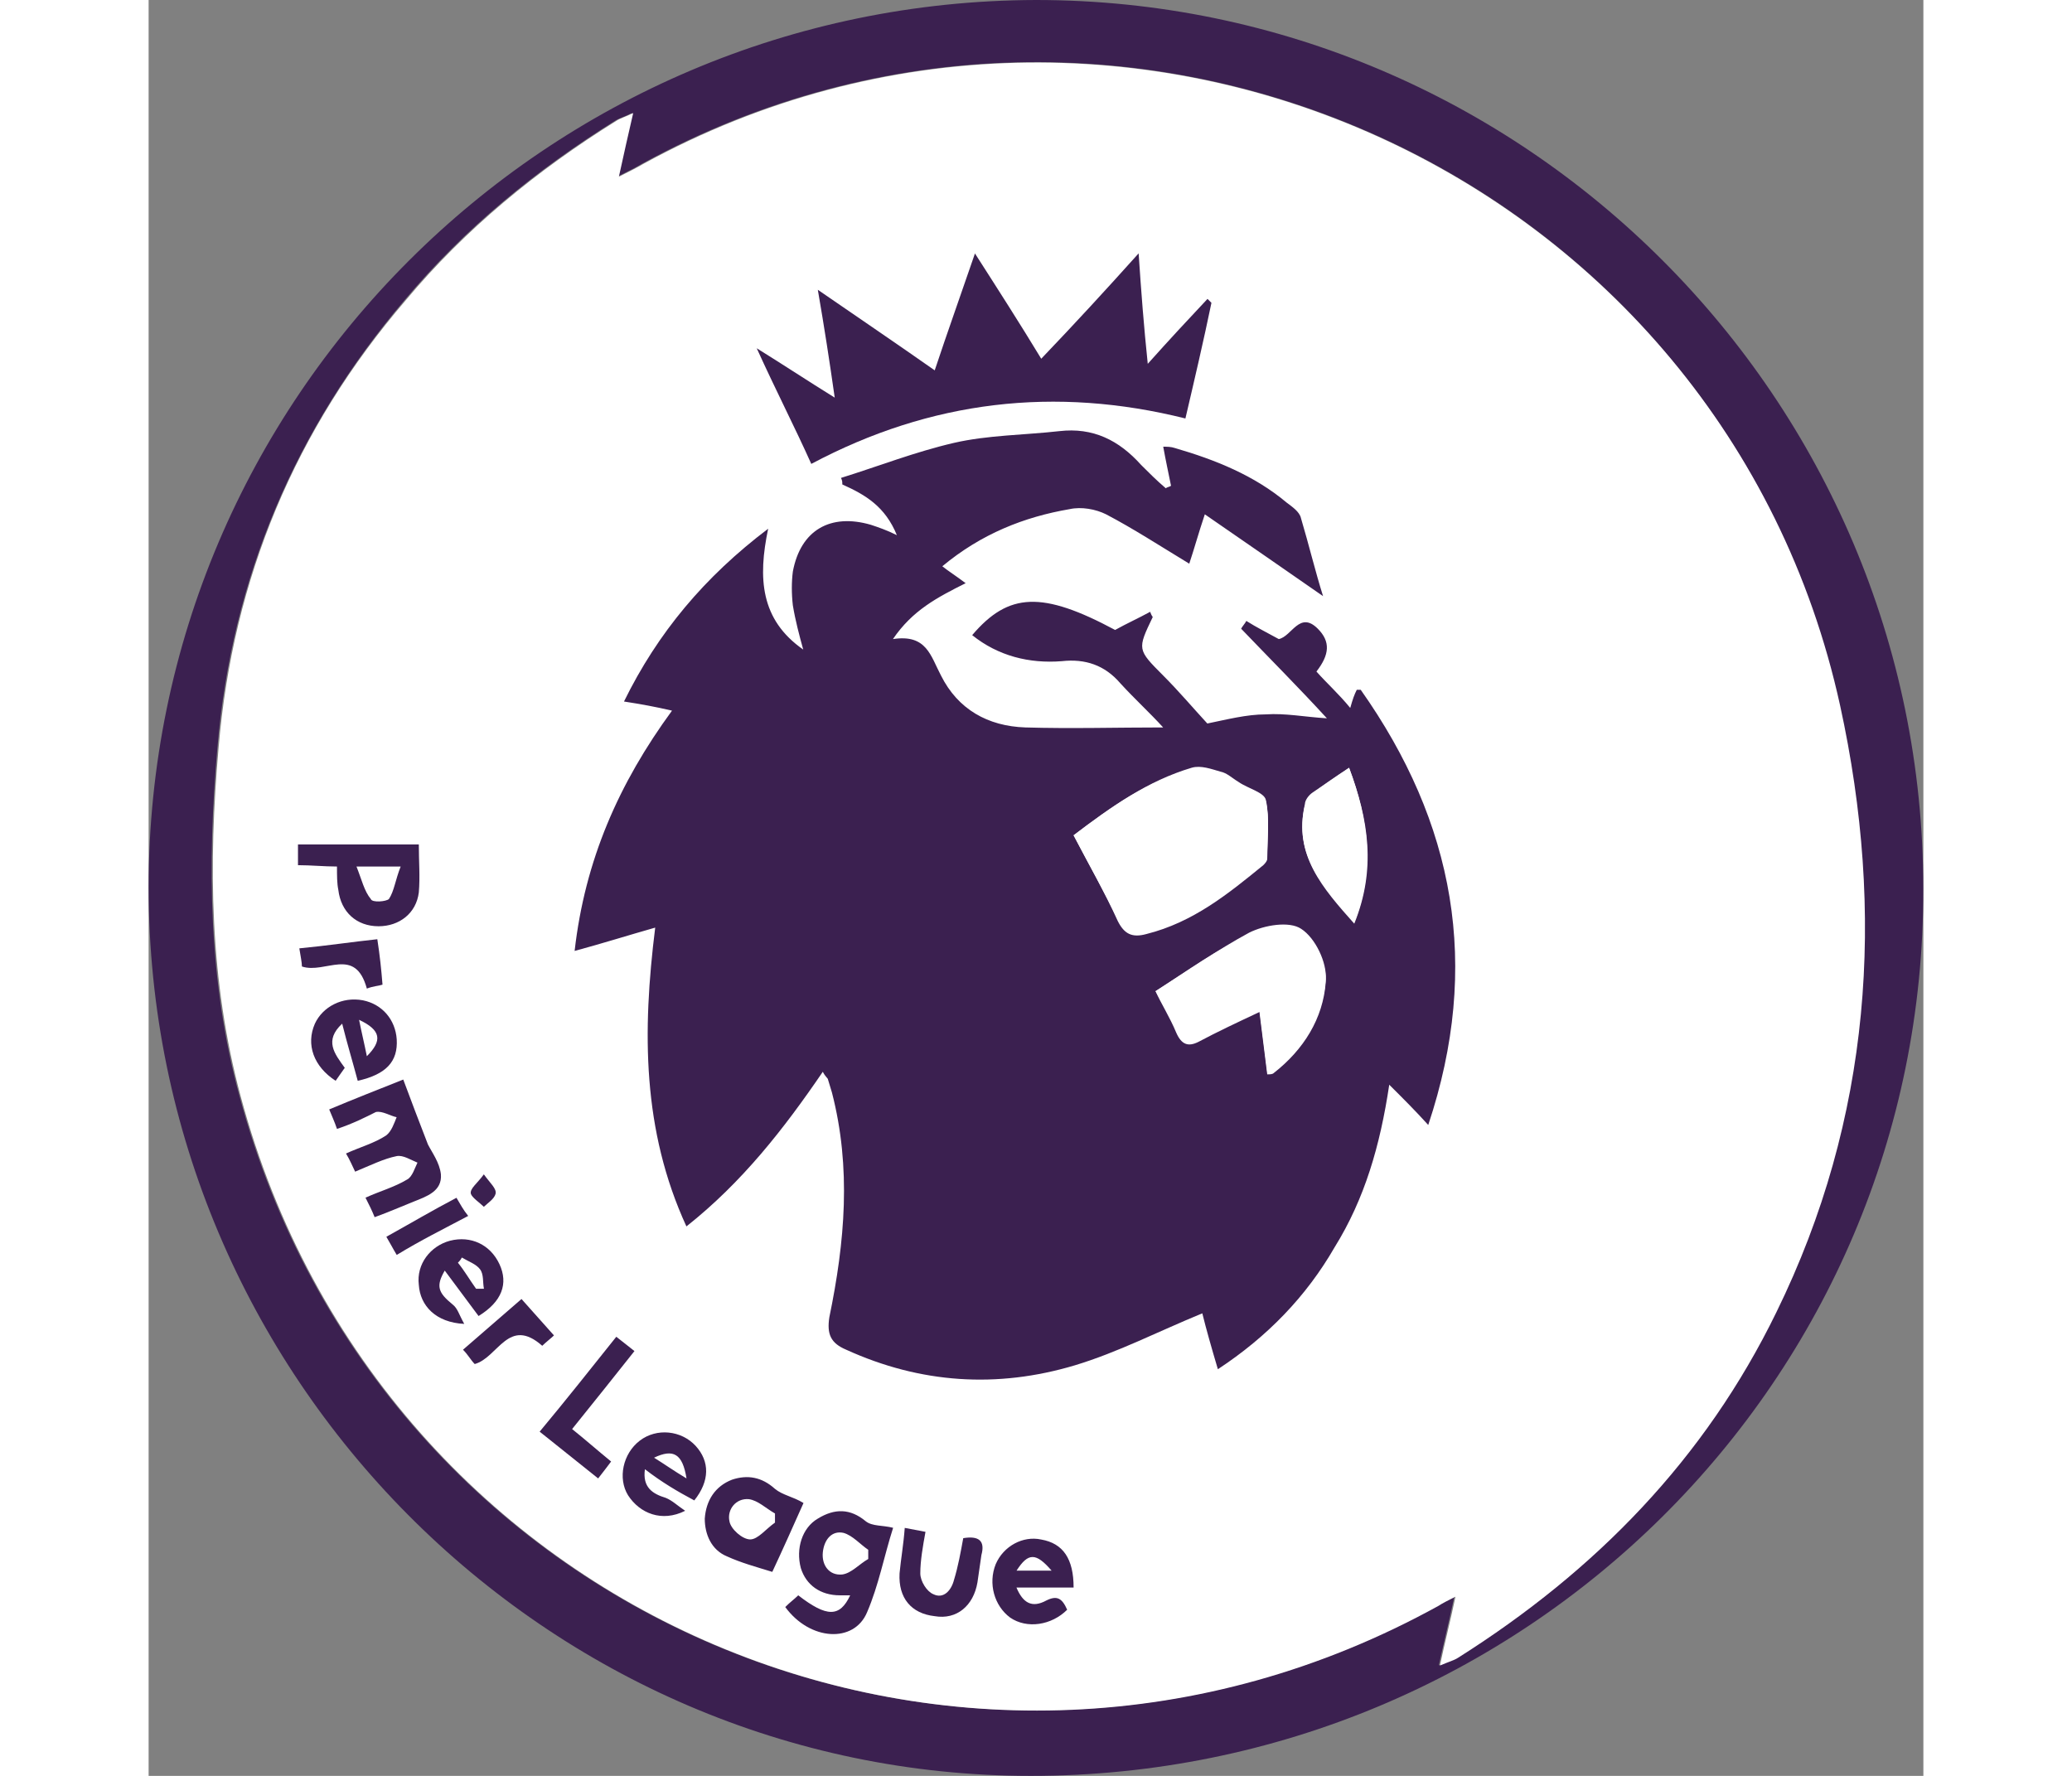 <svg version="1.1" id="Laag_1" xmlns="http://www.w3.org/2000/svg" width="70" height="60"
	 viewBox="0 0 1847.7 1849" style="enable-background:new 0 0 1847.7 1849;" xml:space="preserve">
<rect x="0" y="0" width="1847.7" height="1849" fill="#808080" stroke="none"/>
<style type="text/css">
	.st0{fill:#3B2050;}
	.st1{fill:#FFFFFF;}
</style>
<path class="st0" d="M923.8,0c508.6,0,923.8,415.2,923.8,925.2c1.4,511.3-415.2,923.8-929.2,923.8C413.9,1849,0,1432.4,0,923.8
	S413.9,1.4,923.8,0L923.8,0z M503.2,117.7c-8.1,4.1-13.5,5.4-17.6,8.1c-82.5,51.4-156.9,112.3-219.1,186.7
	C152.8,446.4,86.6,601.9,71.7,777.7c-10.8,121.7-9.5,244.8,23,363.8c146.1,543.7,754.7,802.1,1247.1,530.2c5.4-2.7,9.5-5.4,17.6-9.5
	c-5.4,25.7-10.8,47.3-16.2,71.7c9.5-4.1,13.5-5.4,18.9-8.1c143.4-89.3,257-206.9,331.4-359.8c98.7-202.9,112.3-416.6,66.3-631.7
	c-120.4-555.9-746.6-837.3-1245.7-564c-6.8,4.1-14.9,8.1-25.7,13.5C493.7,159.6,497.8,140.7,503.2,117.7L503.2,117.7z"/>
<path class="st1" d="M504.5,117.7c-5.4,23-9.5,41.9-14.9,66.3c10.8-5.4,18.9-9.5,25.7-13.5c499.1-273.2,1124,9.5,1245.7,564
	c47.3,216.4,32.5,430.1-66.3,631.7c-74.4,152.8-188,269.2-331.4,359.8c-4.1,2.7-9.5,4.1-18.9,8.1c5.4-25.7,10.8-46,16.2-71.7
	c-8.1,4.1-13.5,6.8-17.6,9.5c-492.3,271.9-1101,13.5-1247.1-530.2c-32.5-120.4-33.8-242.1-23-363.8
	c14.9-175.8,79.8-331.4,194.8-465.3c62.2-74.4,136.6-135.3,219.1-186.7C491,123.1,496.4,121.7,504.5,117.7L504.5,117.7z"/>
<g>
	<path class="st0" d="M1113.2,1425.6c-6.8-23-12.2-41.9-16.2-58.2c-46,18.9-87.9,40.6-132.6,54.1c-81.2,24.3-161,18.9-238.1-16.2
		c-16.2-6.8-20.3-16.2-17.6-33.8c16.2-78.5,23-155.5,2.7-234c-1.4-4.1-2.7-9.5-4.1-13.5c0-1.4-2.7-2.7-5.4-8.1
		c-40.6,59.5-83.9,115-142,161c-46-100.1-46-202.9-32.5-311.1c-28.4,8.1-54.1,16.2-83.9,24.3c10.8-94.7,46-174.5,101.4-250.2
		c-17.6-4.1-32.5-6.8-50-9.5c35.2-71.7,83.9-129.8,150.1-179.9c-10.8,51.4-8.1,94.7,36.5,125.8c-4.1-14.9-8.1-29.8-10.8-46
		c-1.4-12.2-1.4-24.3,0-35.2c8.1-43.3,39.2-60.9,81.2-48.7c8.1,2.7,16.2,5.4,27.1,10.8c-12.2-29.8-32.5-41.9-56.8-52.8
		c0-2.7,0-4.1-1.4-6.8c39.2-12.2,77.1-27.1,117.7-36.5c35.2-8.1,73-8.1,109.6-12.2c35.2-4.1,62.2,9.5,85.2,35.2
		c8.1,8.1,16.2,16.2,25.7,24.3c1.4-1.4,4.1-1.4,5.4-2.7c-2.7-13.5-5.4-25.7-8.1-40.6c4.1,0,8.1,0,12.2,1.4
		c41.9,12.2,82.5,28.4,116.3,56.8c5.4,4.1,13.5,9.5,14.9,16.2c8.1,27.1,14.9,55.5,23,81.2c-39.2-27.1-79.8-55.5-123.1-85.2
		c-6.8,20.3-10.8,35.2-16.2,51.4c-31.1-18.9-58.2-36.5-86.6-51.4c-10.8-5.4-25.7-8.1-37.9-5.4c-47.3,8.1-92,25.7-132.6,59.5
		c6.8,5.4,13.5,9.5,24.3,17.6c-29.8,14.9-55.5,28.4-75.7,58.2c35.2-5.4,39.2,17.6,50,37.9c17.6,35.2,48.7,52.8,87.9,54.1
		c47.3,1.4,94.7,0,143.4,0c-13.5-14.9-29.8-29.8-44.6-46c-16.2-18.9-36.5-25.7-60.9-23c-33.8,2.7-66.3-5.4-93.3-27.1
		c37.9-44.6,73-46,148.8-5.4c12.2-6.8,24.3-12.2,36.5-18.9c1.4,4.1,2.7,5.4,2.7,5.4c-16.2,33.8-16.2,33.8,10.8,60.9
		c16.2,16.2,31.1,33.8,46,50c20.3-4.1,40.6-9.5,60.9-9.5c20.3-1.4,40.6,2.7,63.6,4.1c-29.8-32.5-59.5-62.2-89.3-93.3
		c1.4-2.7,4.1-5.4,5.4-8.1c10.8,6.8,21.6,12.2,33.8,18.9c13.5-2.7,21.6-29.8,40.6-10.8c13.5,13.5,12.2,27.1-1.4,44.6
		c10.8,12.2,23,23,35.2,37.9c2.7-9.5,4.1-13.5,6.8-18.9h4.1c97.4,138,125.8,286.8,70.3,453.1c-13.5-14.9-25.7-27.1-40.6-41.9
		c-9.5,63.6-25.7,119-56.8,169.1C1205.2,1349.9,1164.6,1391.8,1113.2,1425.6L1113.2,1425.6z M963,869.7c16.2,31.1,32.5,59.5,46,87.9
		c6.8,14.9,16.2,17.6,29.8,13.5c47.3-12.2,83.9-41.9,121.7-71.7c1.4-1.4,4.1-4.1,4.1-6.8c0-20.3,2.7-40.6-1.4-59.5
		c-1.4-8.1-18.9-12.2-28.4-18.9c-6.8-4.1-12.2-9.5-18.9-10.8c-9.5-2.7-20.3-6.8-29.8-4.1C1040.1,812.9,1002.3,840,963,869.7
		L963,869.7z M1048.3,1032c5.4,12.2,14.9,27.1,21.6,43.3c5.4,12.2,12.2,14.9,23,9.5c20.3-10.8,40.6-20.3,63.6-31.1l8.1,64.9
		c2.7,0,5.4,0,6.8-1.4c31.1-24.3,51.4-56.8,54.1-94.7c1.4-17.6-10.8-43.3-25.7-52.8c-12.2-8.1-39.2-4.1-54.1,4.1
		C1113.2,987.4,1082.1,1010.4,1048.3,1032L1048.3,1032z M1249.8,799.4c-14.9,9.5-25.7,17.6-37.9,25.7c-4.1,2.7-8.1,8.1-8.1,12.2
		c-12.2,52.8,18.9,86.6,51.4,123.1C1276.9,906.2,1270.1,853.5,1249.8,799.4z"/>
	<path class="st0" d="M1030.7,263.8c2.7,40.6,5.4,75.7,9.5,115c23-25.7,41.9-46,62.2-67.6l4.1,4.1c-8.1,39.2-17.6,79.8-27.1,120.4
		c-135.3-33.8-265.1-18.9-389.5,47.3c-17.6-39.2-36.5-75.7-56.8-120.4c28.4,17.6,52.8,33.8,81.2,51.4c-5.4-37.9-10.8-73-17.6-112.3
		c43.3,29.8,81.2,55.5,121.7,83.9c13.5-40.6,27.1-78.5,41.9-121.7c24.3,37.9,46,71.7,69,109.6C964.4,336.8,995.5,303,1030.7,263.8
		L1030.7,263.8z M196.1,1175.4c-2.7-8.1-5.4-13.5-8.1-20.3c25.7-10.8,50-20.3,77.1-31.1c8.1,21.6,16.2,43.3,25.7,67.6
		c4.1,8.1,12.2,18.9,13.5,31.1c1.4,17.6-14.9,23-28.4,28.4s-25.7,10.8-40.6,16.2c-2.7-6.8-5.4-12.2-9.5-20.3
		c14.9-6.8,29.8-10.8,43.3-18.9c5.4-2.7,8.1-12.2,10.8-17.6c-6.8-2.7-14.9-8.1-21.6-6.8c-13.5,2.7-27.1,9.5-43.3,16.2
		c-2.7-5.4-5.4-12.2-9.5-18.9c14.9-6.8,29.8-10.8,41.9-18.9c5.4-4.1,8.1-12.2,10.8-18.9c-6.8-1.4-14.9-6.8-21.6-5.4
		C225.9,1163.2,212.4,1170,196.1,1175.4L196.1,1175.4z M486.9,1391.8c6.8,5.4,12.2,9.5,18.9,14.9c-21.6,27.1-41.9,52.8-64.9,81.2
		c13.5,10.8,25.7,21.6,40.6,33.8c-4.1,5.4-8.1,10.8-13.5,17.6l-60.9-48.7C434.2,1458.1,459.9,1425.6,486.9,1391.8z M848.1,1601.5
		c16.2-2.7,23,2.7,18.9,17.6l-4.1,28.4c-4.1,24.3-21.6,39.2-44.6,35.2c-24.3-2.7-37.9-18.9-36.5-44.6c1.4-14.9,4.1-29.8,5.4-47.3
		c8.1,1.4,13.5,2.7,21.6,4.1c-2.7,14.9-5.4,29.8-5.4,43.3c0,8.1,6.8,18.9,13.5,21.6c10.8,5.4,18.9-4.1,21.6-14.9
		C842.7,1631.2,845.4,1616.4,848.1,1601.5L848.1,1601.5z M227.2,1029.3c-12.2-44.6-43.3-14.9-67.6-23c0-4.1-1.4-10.8-2.7-18.9
		c28.4-2.7,55.5-6.8,81.2-9.5c2.7,17.6,4.1,31.1,5.4,47.3C239.4,1026.6,234,1026.6,227.2,1029.3L227.2,1029.3z M339.5,1420.2
		c-4.1-4.1-6.8-9.5-12.2-14.9l60.9-52.8c10.8,12.2,21.6,24.3,33.8,37.9c-2.7,2.7-8.1,6.8-12.2,10.8
		C374.7,1370.2,363.8,1413.5,339.5,1420.2z M258.3,1306.6c-4.1-6.8-6.8-12.2-10.8-18.9c24.3-13.5,47.3-27.1,73-40.6
		c4.1,6.8,6.8,12.2,12.2,18.9C307,1279.6,282.7,1291.7,258.3,1306.6z M349,1222.7c6.8,9.5,13.5,14.9,12.2,20.3
		c-1.4,5.4-8.1,9.5-12.2,13.5c-4.1-4.1-12.2-9.5-13.5-13.5C334.1,1237.6,342.2,1232.2,349,1222.7z"/>
</g>
<path class="st1" d="M963,869.7c39.2-29.8,77.1-56.8,123.1-69c9.5-2.7,20.3,1.4,29.8,4.1c6.8,2.7,12.2,6.8,18.9,10.8
	c9.5,5.4,27.1,10.8,28.4,18.9c4.1,18.9,1.4,39.2,1.4,59.5c0,2.7-2.7,5.4-4.1,6.8c-36.5,29.8-73,59.5-121.7,71.7
	c-14.9,4.1-23,0-29.8-13.5C995.5,929.2,979.3,900.8,963,869.7L963,869.7z M1048.3,1032c33.8-21.6,64.9-43.3,97.4-60.9
	c16.2-8.1,41.9-12.2,54.1-4.1c14.9,9.5,27.1,35.2,25.7,52.8c-2.7,37.9-23,70.3-54.1,94.7c-1.4,1.4-4.1,1.4-6.8,1.4l-8.1-64.9
	c-23,10.8-43.3,21.6-63.6,31.1c-10.8,5.4-17.6,2.7-23-9.5C1063.1,1059.1,1055,1042.9,1048.3,1032L1048.3,1032z M1249.8,799.4
	c20.3,54.1,28.4,105.5,5.4,162.3c-32.5-36.5-63.6-71.7-51.4-123.1c1.4-4.1,5.4-9.5,8.1-12.2C1222.7,817,1234.9,810.2,1249.8,799.4z"
	/>
<path class="st0" d="M746.6,1583.9c-16.2-13.5-32.5-13.5-50-2.7c-16.2,9.5-23,31.1-17.6,51.4c5.4,17.6,20.3,28.4,40.6,28.4h10.8
	c-10.8,23-24.3,23-54.1,0c-4.1,4.1-8.1,6.8-13.5,12.2c25.7,35.2,71.7,37.9,85.2,5.4c12.2-28.4,17.6-58.2,27.1-87.9
	C764.2,1587.9,753.4,1589.3,746.6,1583.9z M749.3,1623.1c-9.5,5.4-17.6,14.9-27.1,16.2c-13.5,1.4-21.6-9.5-20.3-23
	c1.4-13.5,9.5-23,21.6-20.3c9.5,2.7,17.6,12.2,25.7,17.6V1623.1z M281.3,879.2H155.5v21.6c13.5,0,27.1,1.4,40.6,1.4
	c0,9.5,0,17.6,1.4,24.3c2.7,23,18.9,37.9,41.9,37.9c21.6,0,39.2-13.5,41.9-35.2C282.7,913,281.3,896.8,281.3,879.2L281.3,879.2z
	 M250.2,936c-2.7,2.7-17.6,4.1-18.9,0c-6.8-8.1-9.5-20.3-14.9-33.8h46C257,915.7,255.6,927.9,250.2,936z M652,1550.1
	c-13.5-12.2-28.4-14.9-44.6-9.5c-17.6,6.8-27.1,21.6-28.4,40.6c0,16.2,6.8,32.5,23,39.2c14.9,6.8,29.8,10.8,47.3,16.2
	c10.8-23,21.6-47.3,32.5-71.7C670.9,1558.2,660.1,1556.8,652,1550.1L652,1550.1z M626.3,1602.8c-8.1,0-20.3-10.8-21.6-18.9
	c-2.7-12.2,6.8-24.3,20.3-23c9.5,1.4,17.6,9.5,27.1,14.9v9.5C642.5,1592,634.4,1602.8,626.3,1602.8L626.3,1602.8z M568.1,1562.2
	c16.2-20.3,16.2-40.6,1.4-56.8c-14.9-16.2-40.6-18.9-58.2-5.4c-17.6,13.5-23,39.2-12.2,56.8c12.2,18.9,35.2,28.4,59.5,16.2
	c-8.1-5.4-13.5-10.8-20.3-13.5c-13.5-4.1-24.3-10.8-21.6-29.8C534.3,1543.3,550.5,1552.8,568.1,1562.2z M560,1539.3
	c-13.5-8.1-23-14.9-33.8-21.6C546.4,1508.1,555.9,1513.6,560,1539.3z M934.6,1666.4c-14.9,8.1-24.3,2.7-31.1-13.5H963
	c0-29.8-10.8-46-33.8-50c-18.9-4.1-39.2,6.8-47.3,25.7c-8.1,20.3-1.4,43.3,14.9,55.5c17.6,12.2,43.3,8.1,59.5-8.1
	C950.9,1663.7,945.5,1661,934.6,1666.4L934.6,1666.4z M940.1,1635.3h-36.5C915.7,1616.4,923.8,1616.4,940.1,1635.3z M365.2,1316.1
	c-9.5-20.3-29.8-29.8-51.4-24.3c-20.3,5.4-35.2,24.3-32.5,46c1.4,21.6,17.6,39.2,47.3,40.6c-5.4-9.5-6.8-16.2-12.2-20.3
	c-14.9-12.2-17.6-18.9-8.1-35.2c12.2,16.2,23,31.1,35.2,47.3C367.9,1355.3,374.7,1336.4,365.2,1316.1L365.2,1316.1z M340.9,1341.8
	c-6.8-9.5-12.2-18.9-18.9-27.1c1.4-1.4,2.7-2.7,4.1-5.4c6.8,4.1,14.9,6.8,18.9,12.2c4.1,5.4,2.7,13.5,4.1,20.3H340.9z M258.3,1082.1
	c-1.4-20.3-14.9-36.5-35.2-40.6c-21.6-4.1-41.9,6.8-50,24.3c-9.5,21.6-1.4,44.6,21.6,59.5c2.7-4.1,6.8-9.5,9.5-13.5
	c-10.8-14.9-21.6-28.4-2.7-46c5.4,21.6,10.8,39.2,16.2,59.5C247.5,1118.6,259.7,1105.1,258.3,1082.1z M227.2,1099.7
	c-2.7-13.5-5.4-24.3-8.1-37.9C242.1,1072.6,243.5,1083.4,227.2,1099.7z"/>
</svg>

